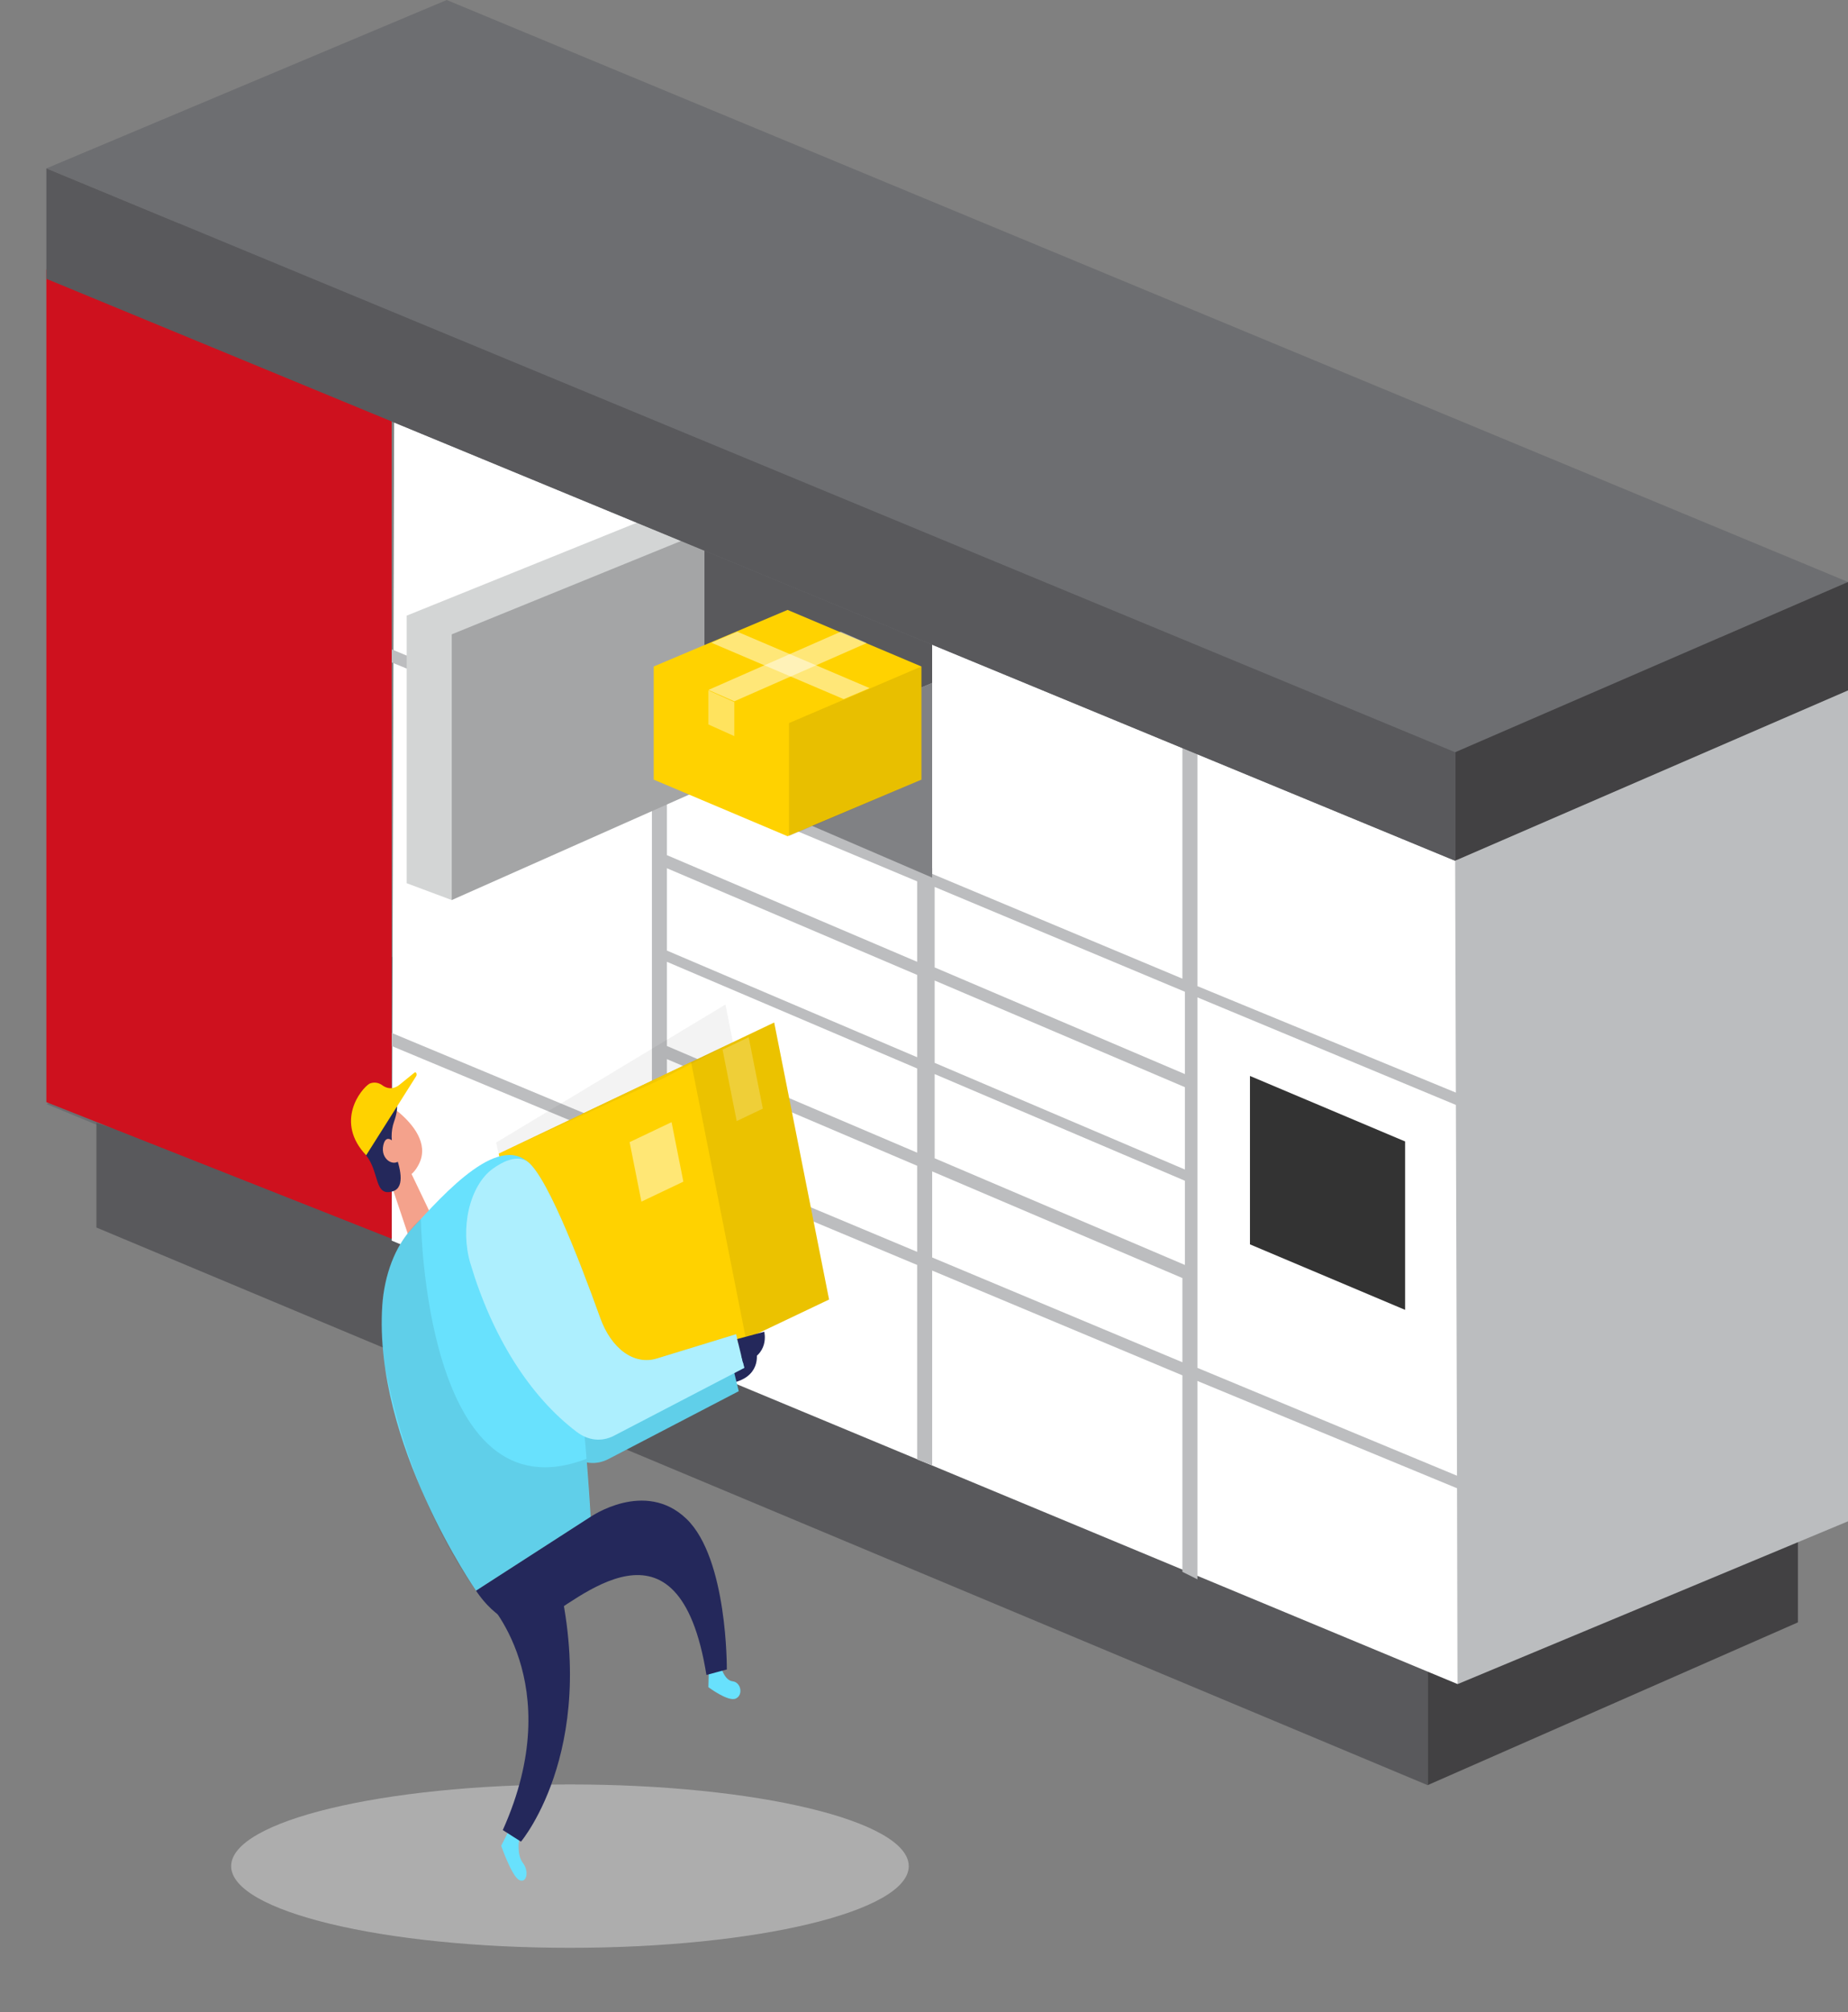 <svg width="294" height="320" viewBox="0 0 294 320" fill="none" xmlns="http://www.w3.org/2000/svg">
            <rect x="0" y="0" width="294" height="320" fill="#808080" stroke="none"/>
            <g id="Group 51">
              <g id="Group 49">
                <g id="Group 48">
                  <g id="Group">
                    <path id="Vector" d="M71.07 148.503L294 241.057L231.5 268.139L7.376 175.585L71.07 148.503Z" fill="#6D6E71"></path>
                    <path id="Vector_2" d="M286.038 241.355V258.02L227.121 283.912V241.355H286.038Z" fill="#424143"></path>
                    <path id="Vector_3" d="M15.338 178.561V195.226L227.121 283.912V248.2L15.338 178.561Z" fill="#59595C"></path>
                    <g id="Group_2">
                      <path id="Vector_4" d="M62.71 65.472L231.898 135.409V267.841L62.312 197.31L62.71 65.472Z" fill="white"></path>
                      <path id="Vector_5" d="M62.312 166.359L103.713 183.62V214.571L106.102 215.463V184.513L145.911 201.179V232.129L148.299 233.022V202.071L188.108 218.737V249.985L190.497 251.176V219.63L235.879 238.379L237.073 236.891L190.497 217.547V158.622L236.277 177.668L237.471 176.18L190.497 156.836V117.255H188.108V155.646L148.299 138.98V100.887L145.911 98.804V138.087L106.102 121.421V82.733L103.713 81.543V120.529L62.312 103.268V105.351L103.713 122.314V181.537L62.312 164.276V166.359ZM188.506 186.001L148.697 169.038V155.943L188.506 172.906V186.001ZM106.102 138.087L145.911 155.05V168.145L106.102 151.182V138.087ZM188.506 201.179L148.697 184.215V170.823L188.506 187.786V201.179ZM145.911 183.322L106.102 166.359V152.967L145.911 169.93V183.322ZM145.911 140.17V152.967L106.102 136.004V123.505L145.911 140.17ZM188.506 157.729V170.823L148.697 153.86V141.063L188.506 157.729ZM148.299 199.988V186.298L188.108 203.262V216.654L148.299 199.988ZM106.102 182.43V168.442L145.911 185.406V199.095L106.102 182.43Z" fill="#BCBDBF"></path>
                      <path id="Vector_6" d="M223.538 181.537V208.321L198.857 197.905V171.121L223.538 181.537Z" fill="#333333"></path>
                      <g id="Group_3">
                        <path id="Vector_7" d="M106.102 121.421V83.031L148.299 99.994V108.625L111.675 123.802L106.102 121.421Z" fill="#59595C"></path>
                        <path id="Vector_8" d="M111.675 123.802L148.299 108.625V139.575L111.675 123.802Z" fill="#808184"></path>
                      </g>
                      <g id="Group_4">
                        <path id="Vector_9" d="M112.073 84.519L104.51 81.84L64.701 97.911V140.468L71.866 143.146L112.073 84.519Z" fill="#D3D5D5"></path>
                        <path id="Vector_10" d="M112.073 84.519L71.866 100.887V143.146L112.073 125.29V84.519Z" fill="#A4A5A6"></path>
                      </g>
                      <path id="Vector_11" d="M148.299 138.087L184.127 140.765V100.292L148.299 97.613V138.087Z" fill="white"></path>
                    </g>
                    <path id="Vector_12" d="M71.07 17.558L294 109.815L231.5 136.897L7.376 44.343L71.07 17.558Z" fill="#6D6E71"></path>
                    <path id="Vector_13" d="M71.07 0L294 92.554L231.5 119.636L7.376 26.784L71.07 0Z" fill="#6D6E71"></path>
                    <path id="Vector_14" d="M294 92.554V109.815L231.5 136.897V119.636L294 92.554Z" fill="#424143"></path>
                    <path id="Vector_15" d="M294 109.815L231.5 136.897L231.898 267.841L294 241.95V109.815Z" fill="#BBBDBF"></path>
                    <path id="Vector_16" d="M7.376 175.287L62.312 197.012V64.579L7.376 42.855V175.287Z" fill="#CE111E"></path>
                    <path id="Vector_17" d="M7.376 26.784V44.343L231.5 136.897V119.636L7.376 26.784Z" fill="#59595C"></path>
                  </g>
                  <g id="Group_5">
                    <g id="Group 45">
                      <g id="Group 41">
                        <g id="Group 44">
                          <g id="Group 46">
                            <g id="Group 47">
                              <g id="Group 40">
                                <g id="Group 37">
                                  <g id="Group 36">
                                    <g id="Group 35">
                                      <g id="Logistics_Two Color 1">
                                        <path id="Vector_18" d="M116.02 216.031L120.324 214.877C120.324 214.877 121.3 218.602 116.948 219.823L116.02 216.031Z" fill="#24285B"></path>
                                        <path id="Vector_19" d="M73.938 204.626C73.141 201.917 73.061 198.831 73.716 196.032C74.371 193.233 75.708 190.943 77.44 189.653C79.13 188.419 80.943 187.618 82.558 188.215C85.54 189.28 91.165 203.765 94.594 213.317C95.459 215.733 96.796 217.662 98.414 218.825C100.031 219.988 101.846 220.326 103.595 219.789L116.213 215.909L117.526 221.255L96.804 232.042C94.84 233.063 92.695 232.838 90.837 231.417C83.383 225.766 77.414 216.304 73.938 204.626V204.626Z" fill="#68E1FD"></path>
                                        <path id="Vector_20" opacity="0.08" d="M73.938 204.626C73.141 201.917 73.061 198.831 73.716 196.032C74.371 193.233 75.708 190.943 77.44 189.653C79.13 188.419 80.943 187.618 82.558 188.215C85.54 189.28 91.165 203.765 94.594 213.317C95.459 215.733 96.796 217.662 98.414 218.825C100.031 219.988 101.846 220.326 103.595 219.789L116.213 215.909L117.526 221.255L96.804 232.042C94.84 233.063 92.695 232.838 90.837 231.417C83.383 225.766 77.414 216.304 73.938 204.626V204.626Z" fill="black"></path>
                                        <path id="Vector_21" d="M123.166 162.621L92.563 177.183L101.293 221.238L131.896 206.677L123.166 162.621Z" fill="#FFD200"></path>
                                        <path id="Vector_22" opacity="0.08" d="M123.166 162.621L92.563 177.183L101.293 221.238L131.896 206.677L123.166 162.621Z" fill="black"></path>
                                        <path id="Vector_23" d="M109.944 168.908L79.342 183.47L88.072 227.525L118.674 212.963L109.944 168.908Z" fill="#FFD200"></path>
                                        <path id="Vector_24" opacity="0.45" d="M90.675 309.783C120.443 309.783 144.574 303.966 144.574 296.791C144.574 289.616 120.443 283.799 90.675 283.799C60.907 283.799 36.776 289.616 36.776 296.791C36.776 303.966 60.907 309.783 90.675 309.783Z" fill="#E6E6E6"></path>
                                        <path id="Vector_25" d="M114.645 264.939C114.645 264.939 115.197 267.238 116.55 267.395C117.903 267.551 118.266 269.586 117.058 270.142C115.849 270.698 112.701 268.331 112.701 268.331L112.771 265.312L114.645 264.939Z" fill="#68E1FD"></path>
                                        <path id="Vector_26" d="M82.593 292.571C82.593 292.571 82.155 294.939 83.197 296.296C84.239 297.652 83.749 299.64 82.562 298.975C81.376 298.31 79.734 293.548 79.734 293.548L80.938 291.173L82.593 292.571Z" fill="#68E1FD"></path>
                                        <path id="Vector_27" d="M65.475 186.716L68.513 193.059L65.632 198.48L61.718 186.811L65.475 186.716Z" fill="#F4A28C"></path>
                                        <path id="Vector_28" d="M59.017 180.563C59.064 179.79 59.234 179.047 59.513 178.403C59.792 177.758 60.171 177.231 60.614 176.871C61.058 176.51 61.553 176.327 62.054 176.338C62.554 176.349 63.046 176.553 63.483 176.933C65.571 178.704 68.299 181.831 66.657 185.115C64.144 190.149 59.84 185.318 59.84 185.318C59.268 183.894 58.982 182.239 59.017 180.563Z" fill="#F4A28C"></path>
                                        <path id="Vector_29" d="M62.301 183.731C62.301 183.731 61.245 183.052 61.193 184.789C61.14 186.526 62.756 186.499 63.032 185.508C63.307 184.518 62.301 183.731 62.301 183.731Z" fill="#F4A28C"></path>
                                        <path id="Vector_30" d="M59.105 175.97C57.629 180.237 56.04 181.105 58.229 183.738C60.418 186.37 59.481 190.481 62.576 189.436C64.503 188.758 63.662 185.556 62.752 183.208C62.47 182.482 62.316 181.653 62.306 180.805C62.296 179.957 62.43 179.12 62.695 178.378C63.111 177.218 63.391 175.881 62.957 174.986C62.524 174.09 59.796 173.995 59.105 175.97Z" fill="#24285B"></path>
                                        <path id="Vector_31" d="M60.816 207.645C60.985 205.207 61.492 202.854 62.301 200.746C63.11 198.639 64.203 196.827 65.505 195.434C70.518 190.006 79.953 179.219 84.769 185.698C91.376 194.565 93.963 241.241 93.963 241.241L75.741 252.985C75.741 252.985 59.376 229.477 60.816 207.645Z" fill="#68E1FD"></path>
                                        <path id="Vector_32" opacity="0.08" d="M66.959 193.853C66.959 193.853 67.44 241.933 93.306 232.014L93.954 241.241L75.741 252.985C75.741 252.985 65.759 240.332 61.294 217.645C61.294 217.645 59.105 206.431 63.119 198.948C64.15 196.844 65.459 195.107 66.959 193.853V193.853Z" fill="black"></path>
                                        <path id="Vector_33" d="M58.251 183.738L66.223 171.132C66.259 171.072 66.281 170.994 66.283 170.912C66.286 170.83 66.27 170.749 66.239 170.683C66.207 170.617 66.161 170.57 66.11 170.55C66.058 170.531 66.004 170.54 65.956 170.576L63.596 172.489C63.197 172.829 62.754 173.024 62.299 173.062C61.844 173.099 61.39 172.978 60.97 172.706C60.295 172.163 59.513 172.034 58.781 172.347C57.375 173.215 53.242 178.439 58.251 183.738Z" fill="#FFD200"></path>
                                        <path id="Vector_34" d="M63.071 182.096C63.071 182.096 61.482 179.891 60.983 182.136C60.484 184.382 62.655 185.658 63.649 184.463C64.643 183.269 63.071 182.096 63.071 182.096Z" fill="#F4A28C"></path>
                                        <path id="Vector_35" d="M75.741 252.985C75.741 252.985 80.47 260.671 86.153 257.693C91.835 254.715 107.982 238.975 112.386 266.384L115.63 265.515C115.63 265.515 115.792 247.876 109.203 241.553C102.614 235.23 93.954 241.241 93.954 241.241L75.741 252.985Z" fill="#24285B"></path>
                                        <path id="Vector_36" d="M77.317 254.375C77.317 254.375 90.526 267.584 79.988 291.058L82.882 292.897C82.882 292.897 96.192 277.177 88.022 247.985L77.317 254.375Z" fill="#24285B"></path>
                                        <path id="Vector_37" d="M74.822 200.902C74.024 198.192 73.944 195.106 74.599 192.306C75.254 189.507 76.592 187.217 78.324 185.929C80.014 184.694 81.827 183.894 83.447 184.484C86.424 185.556 92.05 200.033 95.478 209.586C96.344 212.003 97.682 213.933 99.3 215.097C100.918 216.261 102.733 216.6 104.484 216.065L117.101 212.198L118.415 217.544L97.693 228.331C95.729 229.348 93.585 229.126 91.726 227.713C84.269 222.054 78.3 212.585 74.822 200.902V200.902Z" fill="#68E1FD"></path>
                                        <path id="Vector_38" opacity="0.46" d="M74.822 200.902C74.024 198.192 73.944 195.106 74.599 192.306C75.254 189.507 76.592 187.217 78.324 185.929C80.014 184.694 81.827 183.894 83.447 184.484C86.424 185.556 92.05 200.033 95.478 209.586C96.344 212.003 97.682 213.933 99.3 215.097C100.918 216.261 102.733 216.6 104.484 216.065L117.101 212.198L118.415 217.544L97.693 228.331C95.729 229.348 93.585 229.126 91.726 227.713C84.269 222.054 78.3 212.585 74.822 200.902V200.902Z" fill="white"></path>
                                        <path id="Vector_39" d="M117.281 212.964L121.585 211.804C121.585 211.804 122.561 215.529 118.209 216.75L117.281 212.964Z" fill="#24285B"></path>
                                        <path id="Vector_40" opacity="0.22" d="M119.108 164.961L114.953 166.939L117.203 178.295L121.359 176.317L119.108 164.961Z" fill="white"></path>
                                        <g id="boxs" data-svg-origin="71.9363021850586 128.64999389648438" transform="matrix(0,0,0,0,71.936,108.65)" style="transform-origin: 0px 0px;">
                                          <path id="Vector_41" d="M109.255 128.65L83.197 141.049L90.63 178.561L116.688 166.162L109.255 128.65Z" fill="#FFD200"></path>
                                          <path id="Vector_42" opacity="0.08" d="M109.255 128.65L83.197 141.049L90.63 178.561L116.688 166.162L109.255 128.65Z" fill="black"></path>
                                          <path id="Vector_43" d="M97.994 134.011L71.936 146.41L79.37 183.922L105.427 171.523L97.994 134.011Z" fill="#FFD200"></path>
                                          <path id="Vector_44" opacity="0.22" d="M105.371 130.501L101.834 132.184L103.75 141.854L107.287 140.171L105.371 130.501Z" fill="white"></path>
                                        </g>
                                        <path id="Vector_45" opacity="0.46" d="M106.841 178.469L100.166 181.646L102.041 191.108L108.716 187.932L106.841 178.469Z" fill="white"></path>
                                        <path id="Vector_46" opacity="0.05" d="M78.929 181.709L115.416 159.762L116.602 165.759L105.429 171.539L79.34 183.48L78.929 181.709Z" fill="black"></path>
                                      </g>
                                    </g>
                                  </g>
                                </g>
                              </g>
                            </g>
                          </g>
                        </g>
                      </g>
                    </g>
                  </g>
                </g>
              </g>
              <g id="twotwo" style="opacity: 1;">
                <path id="Vector_47" d="M146.588 105.999L125.294 97L104 105.999V123.994L125.294 132.993L146.588 123.994V105.999Z" fill="#FFD200"></path>
                <path id="Vector_48" opacity="0.47" d="M112.701 109.727L116.823 111.536L137.887 102.27L133.765 100.461L112.701 109.727Z" fill="white"></path>
                <path id="Vector_49" opacity="0.09" d="M125.523 114.998V132.993L146.588 123.993V105.998L125.523 114.998Z" fill="black"></path>
                <path id="Vector_50" opacity="0.37" d="M116.822 111.658V117.073L112.701 115.221V109.805L116.822 111.658Z" fill="white"></path>
                <path id="Vector_51" opacity="0.47" d="M138.345 109.437L134.224 111.19L113.159 102.213L117.281 100.461L138.345 109.437Z" fill="white"></path>
              </g>
            </g>
          </svg>